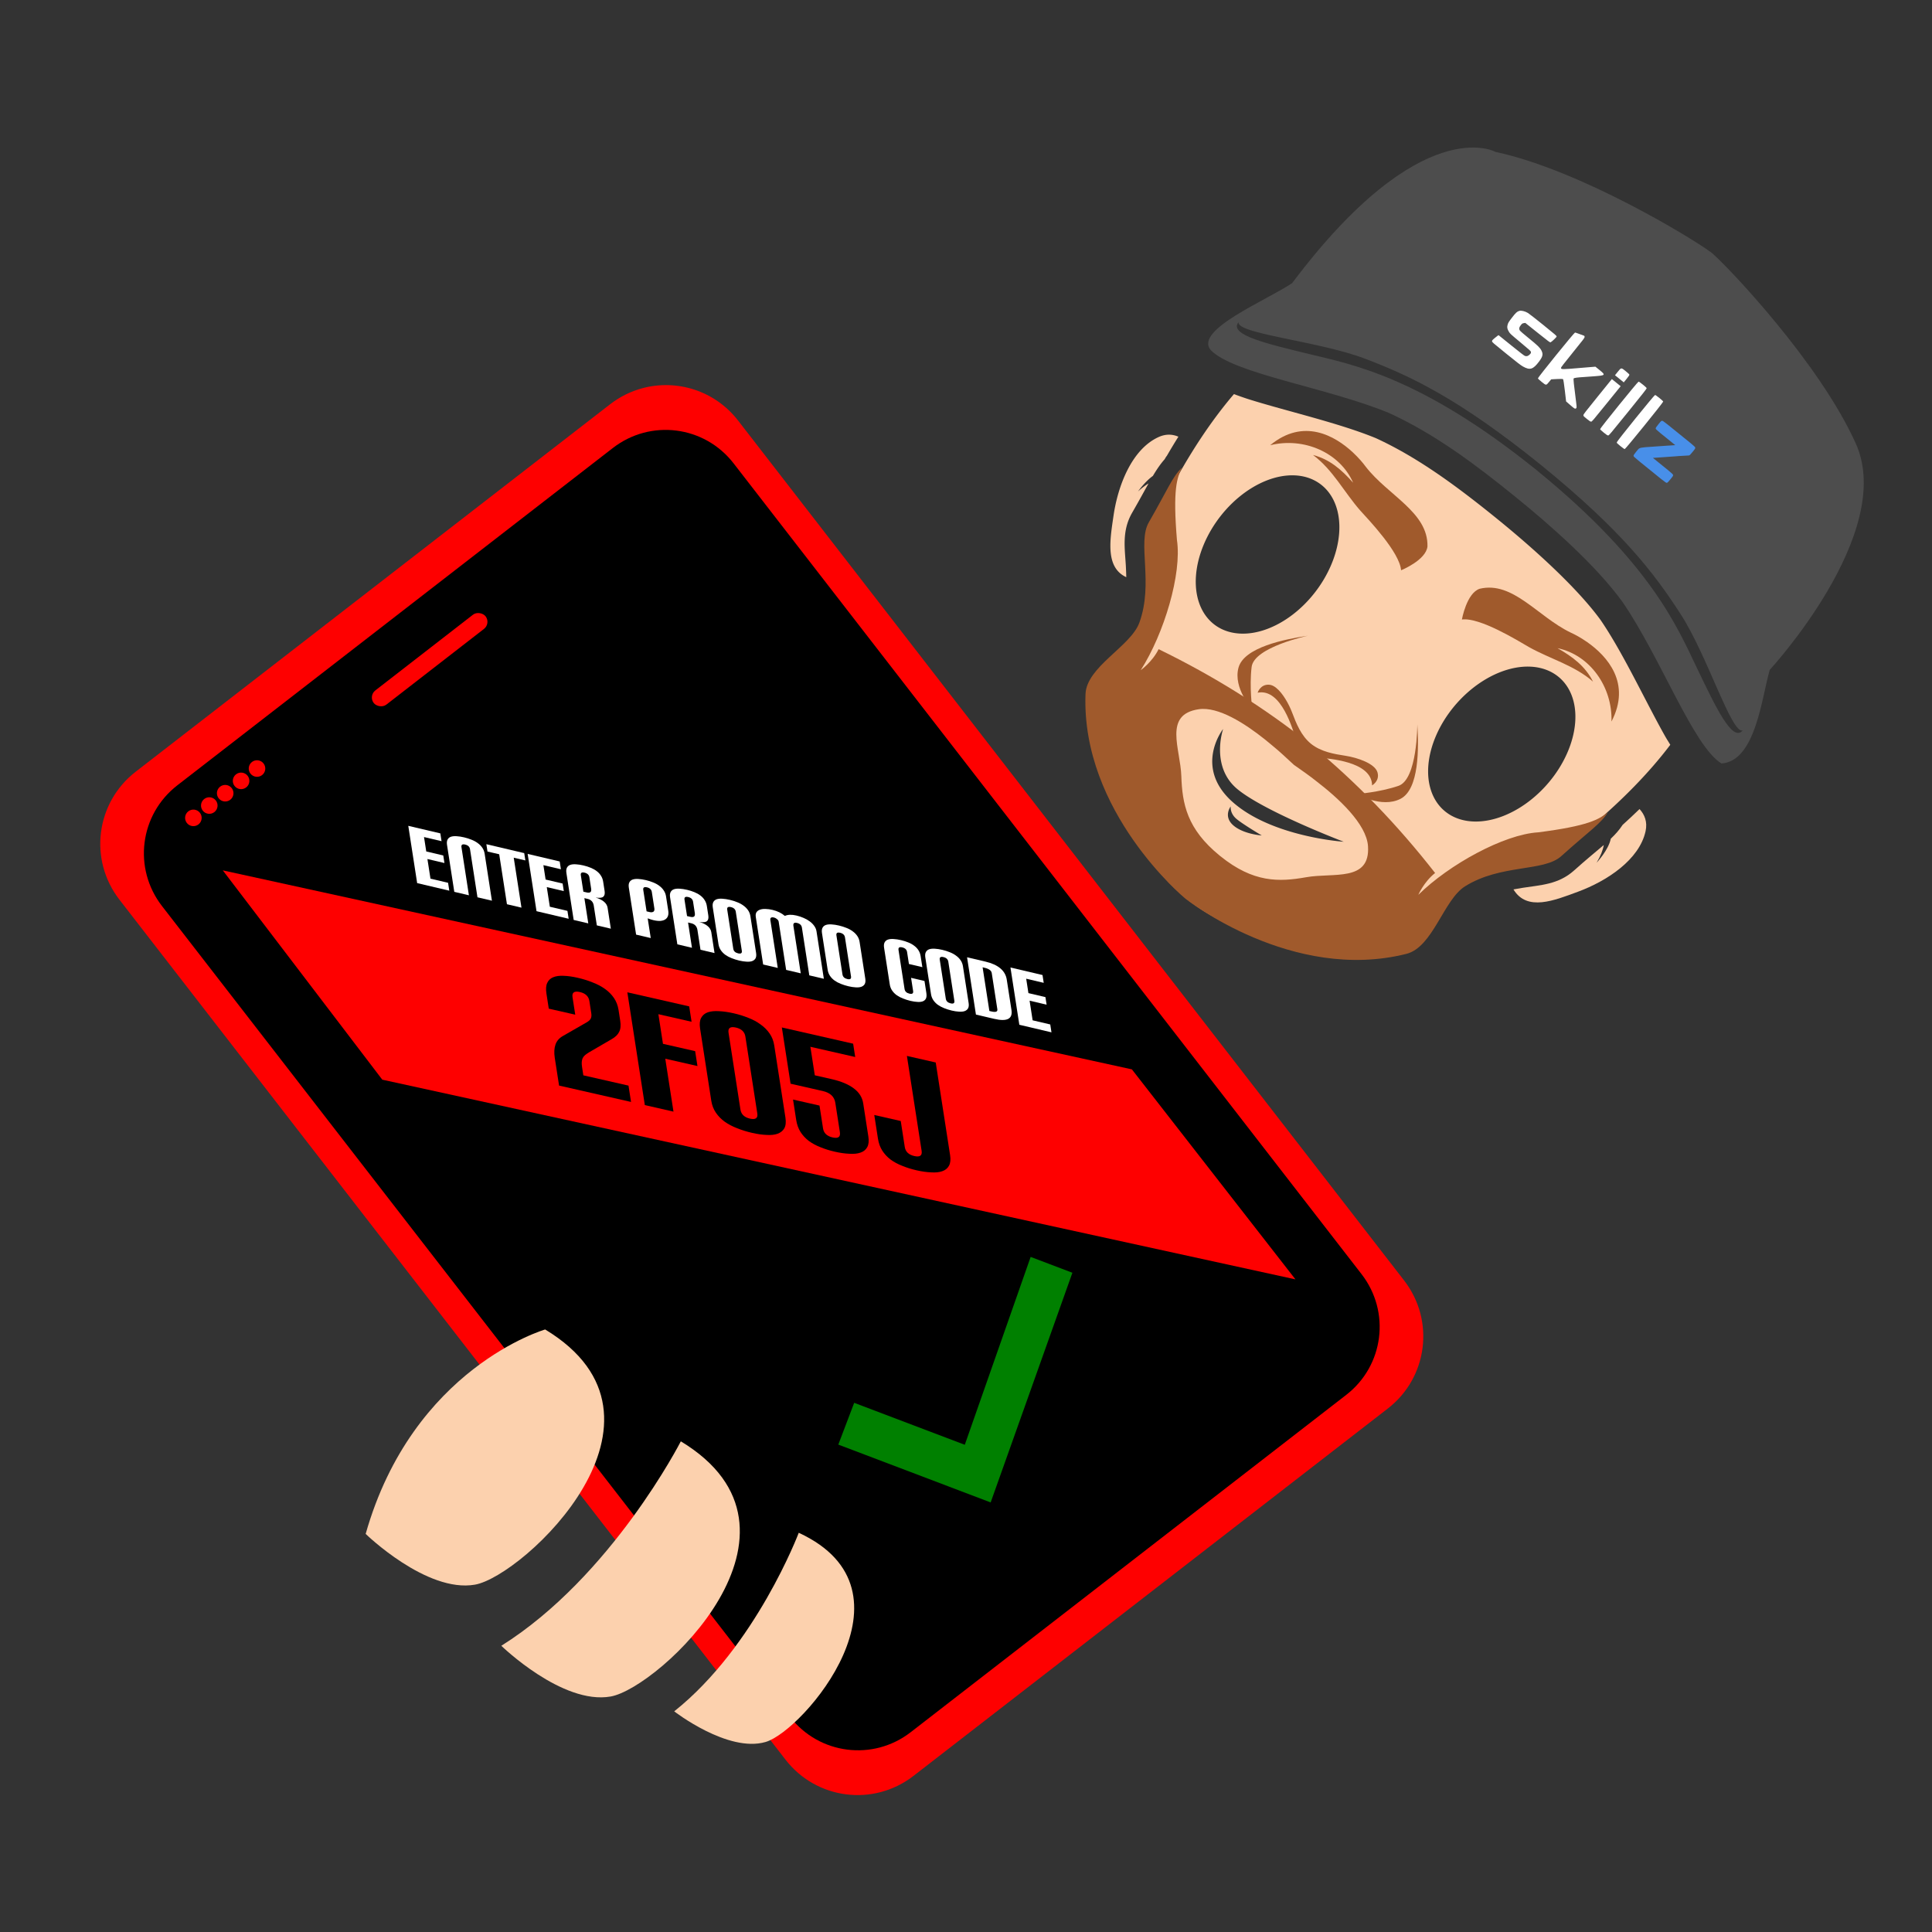 <?xml version="1.0" encoding="UTF-8" standalone="no"?>
<!-- Created with Inkscape (http://www.inkscape.org/) -->

<svg
   xmlns:dc="http://purl.org/dc/elements/1.1/"
   xmlns:cc="http://creativecommons.org/ns#"
   xmlns:rdf="http://www.w3.org/1999/02/22-rdf-syntax-ns#"
   xmlns:svg="http://www.w3.org/2000/svg"
   xmlns="http://www.w3.org/2000/svg"
   xmlns:sodipodi="http://sodipodi.sourceforge.net/DTD/sodipodi-0.dtd"
   xmlns:inkscape="http://www.inkscape.org/namespaces/inkscape"
   width="400"
   height="400"
   viewBox="0 0 105.833 105.833"
   version="1.1"
   id="svg15453"
   inkscape:export-filename="/home/probe/Work/Qtox/Mikeyslice/skillz-strategy-page.png"
   inkscape:export-xdpi="96"
   inkscape:export-ydpi="96"
   sodipodi:docname="skillz-promo-code-page.svg"
   inkscape:version="0.92.4 (5da689c313, 2019-01-14)">
  <rect x="0" y="0" width="105.833" height="105.833" fill="#333333" stroke="none"/>
  <defs
     id="defs15447" />
  <sodipodi:namedview
     id="base"
     pagecolor="#1e1e1e"
     bordercolor="#666666"
     borderopacity="1.0"
     inkscape:pageopacity="0.0"
     inkscape:pageshadow="2"
     inkscape:zoom="3.959798"
     inkscape:cx="143.80689"
     inkscape:cy="212.60084"
     inkscape:document-units="mm"
     inkscape:current-layer="layer1"
     showgrid="false"
     units="px"
     inkscape:pagecheckerboard="true"
     borderlayer="true"
     inkscape:showpageshadow="false"
     inkscape:window-width="1920"
     inkscape:window-height="1028"
     inkscape:window-x="0"
     inkscape:window-y="0"
     inkscape:window-maximized="1" />
  <g
     inkscape:label="Layer 1"
     inkscape:groupmode="layer"
     id="layer1"
     transform="translate(0,-191.167)">
    <g
       id="g14517"
       transform="matrix(0.767,0,0,0.767,-1299.007,199.143)">
      <path
         sodipodi:nodetypes="ccscscsccc"
         style="opacity:1;vector-effect:none;fill:#000000;fill-opacity:1;fill-rule:evenodd;stroke:none;stroke-width:0.605;stroke-linecap:butt;stroke-linejoin:miter;stroke-miterlimit:4;stroke-dasharray:none;stroke-dashoffset:0;stroke-opacity:1"
         d="m 1739.358,18.267 c -0.792,0.211 -1.558,0.582 -2.249,1.117 l -32.797,25.423 c -2.764,2.143 -3.264,6.093 -1.122,8.857 l 46.09,59.459 c 2.143,2.764 6.093,3.264 8.857,1.122 l 32.797,-25.423 c 2.764,-2.143 3.265,-6.093 1.122,-8.857 l -46.09,-59.459 c -1.607,-2.073 -4.23,-2.873 -6.608,-2.239 z"
         id="path13772"
         inkscape:connector-curvature="0" />
      <g
         transform="rotate(-14.711,364.95,-1397.622)"
         id="g13278">
        <g
           transform="matrix(0.291,-0.124,0.124,0.291,1215.43,-0.476)"
           id="g13264">
          <path
             style="opacity:1;vector-effect:none;fill:#fe0000;fill-opacity:1;fill-rule:evenodd;stroke:none;stroke-width:2.81;stroke-linecap:butt;stroke-linejoin:miter;stroke-miterlimit:4;stroke-dasharray:none;stroke-dashoffset:0;stroke-opacity:1"
             d="m 5070.893,833.812 c -3.806,0.014 -7.677,0.775 -11.41,2.365 l -177.174,75.461 c -14.932,6.36 -21.832,23.5 -15.473,38.432 l 136.805,321.203 c 6.36,14.932 23.5,21.832 38.432,15.473 l 177.174,-75.461 c 14.932,-6.36 21.834,-23.5 15.475,-38.432 L 5097.914,851.65 c -4.77,-11.199 -15.603,-17.88 -27.021,-17.838 z m -3.338,13.928 c 1.794,-0.007 3.573,0.164 5.312,0.5 1.74,0.336 3.441,0.839 5.078,1.498 1.637,0.659 3.212,1.474 4.699,2.438 1.487,0.963 2.889,2.074 4.178,3.322 1.289,1.248 2.466,2.635 3.51,4.148 1.043,1.514 1.954,3.154 2.703,4.914 l 128.994,302.865 c 0.75,1.76 1.303,3.552 1.672,5.354 0.368,1.801 0.552,3.612 0.559,5.406 0.01,1.794 -0.164,3.573 -0.5,5.312 -0.336,1.74 -0.837,3.441 -1.496,5.078 -0.659,1.637 -1.476,3.212 -2.439,4.699 -0.963,1.487 -2.074,2.889 -3.322,4.178 -1.248,1.289 -2.633,2.466 -4.146,3.51 -1.514,1.043 -3.156,1.952 -4.916,2.701 l -162.68,69.289 c -1.76,0.75 -3.553,1.303 -5.354,1.672 -1.801,0.368 -3.612,0.552 -5.406,0.559 -1.794,0.01 -3.573,-0.164 -5.312,-0.5 -1.74,-0.336 -3.441,-0.839 -5.078,-1.498 -1.637,-0.659 -3.212,-1.474 -4.699,-2.438 -1.487,-0.963 -2.889,-2.074 -4.178,-3.322 -1.289,-1.248 -2.466,-2.635 -3.51,-4.149 -1.043,-1.514 -1.952,-3.154 -2.701,-4.914 L 4879.525,955.498 c -0.75,-1.76 -1.303,-3.552 -1.672,-5.354 -0.368,-1.801 -0.55,-3.612 -0.557,-5.406 -0.01,-1.794 0.162,-3.573 0.498,-5.312 0.336,-1.74 0.839,-3.441 1.498,-5.078 0.659,-1.638 1.474,-3.212 2.438,-4.699 0.963,-1.487 2.074,-2.889 3.322,-4.178 1.248,-1.289 2.635,-2.466 4.149,-3.51 1.514,-1.043 3.154,-1.952 4.914,-2.701 l 162.682,-69.289 c 1.76,-0.75 3.552,-1.303 5.354,-1.672 1.801,-0.368 3.61,-0.552 5.404,-0.559 z"
             id="path13248"
             transform="matrix(0.647,0.276,-0.276,0.647,-3099.753,-858.632)"
             inkscape:connector-curvature="0" />
          <g
             id="g13260"
             transform="matrix(3.338,0,0,3.338,-354.947,309.888)"
             style="fill:#fe0000;fill-opacity:1">
            <circle
               r="0.56"
               cy="235.185"
               cx="49.829"
               id="circle13250"
               style="opacity:1;vector-effect:none;fill:#fe0000;fill-opacity:1;fill-rule:evenodd;stroke:none;stroke-width:0.393;stroke-linecap:butt;stroke-linejoin:miter;stroke-miterlimit:4;stroke-dasharray:none;stroke-dashoffset:0;stroke-opacity:1" />
            <circle
               style="opacity:1;vector-effect:none;fill:#fe0000;fill-opacity:1;fill-rule:evenodd;stroke:none;stroke-width:0.393;stroke-linecap:butt;stroke-linejoin:miter;stroke-miterlimit:4;stroke-dasharray:none;stroke-dashoffset:0;stroke-opacity:1"
               id="circle13252"
               cx="51.19"
               cy="235.185"
               r="0.56" />
            <circle
               r="0.56"
               cy="235.185"
               cx="52.552"
               id="circle13254"
               style="opacity:1;vector-effect:none;fill:#fe0000;fill-opacity:1;fill-rule:evenodd;stroke:none;stroke-width:0.393;stroke-linecap:butt;stroke-linejoin:miter;stroke-miterlimit:4;stroke-dasharray:none;stroke-dashoffset:0;stroke-opacity:1" />
            <circle
               style="opacity:1;vector-effect:none;fill:#fe0000;fill-opacity:1;fill-rule:evenodd;stroke:none;stroke-width:0.393;stroke-linecap:butt;stroke-linejoin:miter;stroke-miterlimit:4;stroke-dasharray:none;stroke-dashoffset:0;stroke-opacity:1"
               id="circle13256"
               cx="53.913"
               cy="235.185"
               r="0.56" />
            <circle
               r="0.56"
               cy="235.185"
               cx="55.275"
               id="circle13258"
               style="opacity:1;vector-effect:none;fill:#fe0000;fill-opacity:1;fill-rule:evenodd;stroke:none;stroke-width:0.393;stroke-linecap:butt;stroke-linejoin:miter;stroke-miterlimit:4;stroke-dasharray:none;stroke-dashoffset:0;stroke-opacity:1" />
          </g>
          <rect
             style="opacity:1;vector-effect:none;fill:#fe0000;fill-opacity:1;fill-rule:evenodd;stroke:none;stroke-width:1.992;stroke-linecap:butt;stroke-linejoin:miter;stroke-miterlimit:4;stroke-dasharray:none;stroke-dashoffset:0;stroke-opacity:1"
             id="rect13262"
             width="31.95"
             height="4.057"
             x="-140.544"
             y="1097.369"
             ry="2.029" />
        </g>
        <g
           id="g13266"
           transform="matrix(0.322,-0.137,0.137,0.322,1167.106,79.181)" />
        <g
           id="g13268"
           transform="matrix(0.321,-0.137,0.137,0.321,1136.187,101.272)" />
        <g
           id="g13276"
           transform="matrix(0.054,0.304,-0.304,0.054,1388.101,326.117)">
          <g
             style="fill:#fe0000;fill-opacity:1"
             id="g13274"
             transform="matrix(4.479,0,0,4.479,-105.648,-1408.234)">
            <g
               style="fill:#fe0000;fill-opacity:1"
               id="g13270" />
            <g
               style="fill:#fe0000;fill-opacity:1"
               transform="rotate(90,30.949,377.296)"
               id="g13272" />
          </g>
        </g>
      </g>
      <g
         transform="matrix(-0.247,0.724,-0.724,-0.247,2642.327,56.291)"
         id="g13286">
        <path
           style="opacity:1;vector-effect:none;fill:#fcd1ae;fill-opacity:1;stroke:none;stroke-width:2.516;stroke-linecap:butt;stroke-linejoin:miter;stroke-miterlimit:4;stroke-dasharray:none;stroke-dashoffset:0;stroke-opacity:1"
           d="m 429.287,1085.118 c 0,0 11.338,0.365 19.534,5.622 0,0 2.067,-6.004 -0.052,-9.005 -2.119,-3 -18.147,-9.411 -19.481,3.383 z"
           id="path13280"
           inkscape:connector-curvature="0" />
        <path
           inkscape:connector-curvature="0"
           id="path13282"
           d="m 424.763,1098.295 c 0,0 14.03,2.03 23.477,9.698 0,0 3.402,-7.169 1.187,-11.19 -2.214,-4.02 -21.228,-14.211 -24.664,1.492 z"
           style="opacity:1;vector-effect:none;fill:#fcd1ae;fill-opacity:1;stroke:none;stroke-width:3.144;stroke-linecap:butt;stroke-linejoin:miter;stroke-miterlimit:4;stroke-dasharray:none;stroke-dashoffset:0;stroke-opacity:1" />
        <path
           style="opacity:1;vector-effect:none;fill:#fcd1ae;fill-opacity:1;stroke:none;stroke-width:3.144;stroke-linecap:butt;stroke-linejoin:miter;stroke-miterlimit:4;stroke-dasharray:none;stroke-dashoffset:0;stroke-opacity:1"
           d="m 418.968,1113.654 c 0,0 7.371,10.542 23.477,9.698 0,0 3.402,-7.169 1.187,-11.19 -2.214,-4.02 -21.228,-14.211 -24.664,1.492 z"
           id="path13284"
           inkscape:connector-curvature="0"
           sodipodi:nodetypes="ccccc" />
      </g>
      <g
         transform="matrix(0.294,0.238,-0.238,0.294,1799.909,-47.303)"
         id="g13326">
        <path
           inkscape:connector-curvature="0"
           id="path13288"
           d="m 179.706,176.588 c -0.176,1.472 -0.379,2.919 -0.6,4.33 0.114,1.159 0.062,2.243 -0.094,3.435 1.019,1.946 0.772,5.198 0.772,5.198 -0.223,-1.464 -0.576,-2.615 -1.053,-3.436 -0.339,1.864 -0.832,4.109 -1.334,7.264 -0.629,3.952 -3.263,6.181 -5.441,8.603 -0.409,0.455 -0.81,0.913 -1.203,1.373 4.631,1.67 7.312,-3.236 9.74,-7.32 2.988,-5.026 5.208,-11.992 2.732,-16.918 -0.82,-1.631 -2.131,-2.326 -3.518,-2.53 z"
           style="opacity:1;vector-effect:none;fill:#fcd1ae;fill-opacity:1;stroke:none;stroke-width:1.129;stroke-linecap:butt;stroke-linejoin:miter;stroke-miterlimit:4;stroke-dasharray:none;stroke-dashoffset:0;stroke-opacity:1" />
        <path
           inkscape:connector-curvature="0"
           id="path13290"
           d="m 67.8,176.724 c -1.136,0.314 -2.171,1.024 -2.86,2.394 -2.476,4.926 -0.256,11.892 2.731,16.918 2.326,3.912 4.886,8.578 9.168,7.495 -0.44,-0.52 -0.892,-1.036 -1.353,-1.548 -2.179,-2.422 -4.813,-4.651 -5.441,-8.603 -0.416,-2.615 -0.789,-4.586 -1.073,-6.251 -0.249,0.678 -0.449,1.483 -0.593,2.423 0,0 -0.165,-2.185 0.335,-4.044 -0.204,-1.412 -0.309,-2.629 -0.253,-3.885 a 3.631,3.631 0 0 1 0,-0.005 c -0.003,-0.009 -0.015,-0.053 -0.015,-0.052 0,-0.003 -0.007,-0.03 -0.007,-0.03 a 3.631,3.631 0 0 1 -0.063,-0.644 c -0.213,-1.359 -0.406,-2.751 -0.577,-4.166 z"
           style="opacity:1;vector-effect:none;fill:#fcd1ae;fill-opacity:1;stroke:none;stroke-width:1.129;stroke-linecap:butt;stroke-linejoin:miter;stroke-miterlimit:4;stroke-dasharray:none;stroke-dashoffset:0;stroke-opacity:1" />
        <path
           inkscape:connector-curvature="0"
           id="path13292"
           d="m 124.262,150.914 c -2.336,0 -4.671,0.022 -6.994,0.09 -2.323,0.068 -4.634,0.181 -6.924,0.363 -1.145,0.091 -2.283,0.2 -3.415,0.328 -1.132,0.129 -2.257,0.277 -3.374,0.449 -1.117,0.172 -2.226,0.367 -3.326,0.588 -1.1,0.221 -2.189,0.467 -3.269,0.743 -1.419,0.423 -2.908,0.935 -4.439,1.507 -1.531,0.572 -3.104,1.203 -4.693,1.864 -3.178,1.323 -6.419,2.766 -9.509,4.096 -1.551,0.667 -3.065,1.305 -4.531,1.886 -1.001,0.396 -1.945,0.717 -2.899,1.051 -0.179,6.82 0.595,13.747 1.709,19.831 5.135,11.492 9.86,18.086 12.896,23.612 3.328,5.42 5.432,21.848 16.499,29.304 16.094,10.31 31.043,8.094 43.493,0 11.067,-7.456 9.703,-14.438 13.031,-19.857 3.036,-5.526 1.934,-10.244 16.367,-33.058 1.134,-6.196 1.933,-13.27 1.703,-20.211 -0.62,-0.229 -1.212,-0.418 -1.851,-0.671 -1.467,-0.581 -2.981,-1.219 -4.531,-1.886 -3.093,-1.33 -6.336,-2.775 -9.515,-4.098 -1.59,-0.662 -3.164,-1.293 -4.695,-1.864 -1.532,-0.572 -3.021,-1.084 -4.441,-1.507 -0.937,-0.252 -1.935,-0.48 -2.979,-0.688 -1.044,-0.208 -2.135,-0.394 -3.261,-0.561 -1.125,-0.167 -2.284,-0.315 -3.463,-0.445 -1.179,-0.13 -2.379,-0.243 -3.587,-0.34 -2.415,-0.194 -4.859,-0.325 -7.228,-0.407 -2.369,-0.082 -4.662,-0.117 -6.774,-0.117 z m -29.693,15.893 a 16.614,11.456 88.083 0 1 1.146,0.081 16.614,11.456 88.083 0 1 1.137,0.246 16.614,11.456 88.083 0 1 1.117,0.408 16.614,11.456 88.083 0 1 1.086,0.567 16.614,11.456 88.083 0 1 1.045,0.72 16.614,11.456 88.083 0 1 0.992,0.866 16.614,11.456 88.083 0 1 0.931,1.003 16.614,11.456 88.083 0 1 0.859,1.13 16.614,11.456 88.083 0 1 0.779,1.246 16.614,11.456 88.083 0 1 0.691,1.349 16.614,11.456 88.083 0 1 0.597,1.439 16.614,11.456 88.083 0 1 0.496,1.514 16.614,11.456 88.083 0 1 0.39,1.575 16.614,11.456 88.083 0 1 0.281,1.62 16.614,11.456 88.083 0 1 0.169,1.648 16.614,11.456 88.083 0 1 0.05,1.175 16.614,11.456 88.083 0 1 -0.026,1.658 16.614,11.456 88.083 0 1 -0.141,1.642 16.614,11.456 88.083 0 1 -0.254,1.609 16.614,11.456 88.083 0 1 -0.364,1.561 16.614,11.456 88.083 0 1 -0.471,1.496 16.614,11.456 88.083 0 1 -0.572,1.416 16.614,11.456 88.083 0 1 -0.669,1.323 16.614,11.456 88.083 0 1 -0.758,1.217 16.614,11.456 88.083 0 1 -0.84,1.097 16.614,11.456 88.083 0 1 -0.914,0.967 16.614,11.456 88.083 0 1 -0.978,0.828 16.614,11.456 88.083 0 1 -1.033,0.68 16.614,11.456 88.083 0 1 -1.078,0.526 16.614,11.456 88.083 0 1 -1.111,0.365 16.614,11.456 88.083 0 1 -1.133,0.202 16.614,11.456 88.083 0 1 -0.81,0.043 16.614,11.456 88.083 0 1 -1.145,-0.081 16.614,11.456 88.083 0 1 -1.137,-0.246 16.614,11.456 88.083 0 1 -1.117,-0.408 16.614,11.456 88.083 0 1 -1.086,-0.567 16.614,11.456 88.083 0 1 -1.045,-0.72 16.614,11.456 88.083 0 1 -0.993,-0.866 16.614,11.456 88.083 0 1 -0.93,-1.003 16.614,11.456 88.083 0 1 -0.859,-1.13 16.614,11.456 88.083 0 1 -0.779,-1.246 16.614,11.456 88.083 0 1 -0.691,-1.349 16.614,11.456 88.083 0 1 -0.596,-1.439 16.614,11.456 88.083 0 1 -0.496,-1.514 16.614,11.456 88.083 0 1 -0.39,-1.575 16.614,11.456 88.083 0 1 -0.281,-1.62 16.614,11.456 88.083 0 1 -0.169,-1.648 16.614,11.456 88.083 0 1 -0.05,-1.175 16.614,11.456 88.083 0 1 0.026,-1.658 16.614,11.456 88.083 0 1 0.141,-1.642 16.614,11.456 88.083 0 1 0.254,-1.609 16.614,11.456 88.083 0 1 0.364,-1.561 16.614,11.456 88.083 0 1 0.471,-1.496 16.614,11.456 88.083 0 1 0.572,-1.416 16.614,11.456 88.083 0 1 0.669,-1.323 16.614,11.456 88.083 0 1 0.758,-1.217 16.614,11.456 88.083 0 1 0.84,-1.097 16.614,11.456 88.083 0 1 0.914,-0.967 16.614,11.456 88.083 0 1 0.978,-0.828 16.614,11.456 88.083 0 1 1.033,-0.68 16.614,11.456 88.083 0 1 1.077,-0.526 16.614,11.456 88.083 0 1 1.111,-0.365 16.614,11.456 88.083 0 1 1.133,-0.202 16.614,11.456 88.083 0 1 0.81,-0.043 z m 57.505,0 a 11.456,16.614 1.917 0 1 0.81,0.043 11.456,16.614 1.917 0 1 1.133,0.202 11.456,16.614 1.917 0 1 1.111,0.366 11.456,16.614 1.917 0 1 1.077,0.525 11.456,16.614 1.917 0 1 1.033,0.68 11.456,16.614 1.917 0 1 0.978,0.828 11.456,16.614 1.917 0 1 0.914,0.967 11.456,16.614 1.917 0 1 0.841,1.097 11.456,16.614 1.917 0 1 0.758,1.217 11.456,16.614 1.917 0 1 0.669,1.323 11.456,16.614 1.917 0 1 0.572,1.417 11.456,16.614 1.917 0 1 0.471,1.496 11.456,16.614 1.917 0 1 0.364,1.561 11.456,16.614 1.917 0 1 0.254,1.609 11.456,16.614 1.917 0 1 0.141,1.642 11.456,16.614 1.917 0 1 0.026,1.658 11.456,16.614 1.917 0 1 -0.05,1.175 11.456,16.614 1.917 0 1 -0.169,1.648 11.456,16.614 1.917 0 1 -0.281,1.62 11.456,16.614 1.917 0 1 -0.39,1.575 11.456,16.614 1.917 0 1 -0.496,1.514 11.456,16.614 1.917 0 1 -0.597,1.439 11.456,16.614 1.917 0 1 -0.691,1.35 11.456,16.614 1.917 0 1 -0.779,1.246 11.456,16.614 1.917 0 1 -0.859,1.13 11.456,16.614 1.917 0 1 -0.931,1.003 11.456,16.614 1.917 0 1 -0.992,0.866 11.456,16.614 1.917 0 1 -1.045,0.72 11.456,16.614 1.917 0 1 -1.086,0.567 11.456,16.614 1.917 0 1 -1.117,0.408 11.456,16.614 1.917 0 1 -1.137,0.246 11.456,16.614 1.917 0 1 -1.146,0.08 11.456,16.614 1.917 0 1 -0.81,-0.043 11.456,16.614 1.917 0 1 -1.133,-0.202 11.456,16.614 1.917 0 1 -1.111,-0.365 11.456,16.614 1.917 0 1 -1.077,-0.526 11.456,16.614 1.917 0 1 -1.033,-0.68 11.456,16.614 1.917 0 1 -0.979,-0.828 11.456,16.614 1.917 0 1 -0.914,-0.968 11.456,16.614 1.917 0 1 -0.84,-1.097 11.456,16.614 1.917 0 1 -0.758,-1.216 11.456,16.614 1.917 0 1 -0.669,-1.323 11.456,16.614 1.917 0 1 -0.573,-1.416 11.456,16.614 1.917 0 1 -0.471,-1.496 11.456,16.614 1.917 0 1 -0.364,-1.56 11.456,16.614 1.917 0 1 -0.254,-1.609 11.456,16.614 1.917 0 1 -0.141,-1.642 11.456,16.614 1.917 0 1 -0.027,-1.658 11.456,16.614 1.917 0 1 0.051,-1.175 11.456,16.614 1.917 0 1 0.168,-1.648 11.456,16.614 1.917 0 1 0.281,-1.62 11.456,16.614 1.917 0 1 0.39,-1.575 11.456,16.614 1.917 0 1 0.496,-1.514 11.456,16.614 1.917 0 1 0.596,-1.439 11.456,16.614 1.917 0 1 0.691,-1.349 11.456,16.614 1.917 0 1 0.779,-1.246 11.456,16.614 1.917 0 1 0.859,-1.13 11.456,16.614 1.917 0 1 0.93,-1.003 11.456,16.614 1.917 0 1 0.993,-0.866 11.456,16.614 1.917 0 1 1.044,-0.72 11.456,16.614 1.917 0 1 1.087,-0.567 11.456,16.614 1.917 0 1 1.117,-0.409 11.456,16.614 1.917 0 1 1.137,-0.246 11.456,16.614 1.917 0 1 1.145,-0.081 z m -42.986,47.498 c 0,0 0.161,0.446 0.508,1.114 0.173,0.334 0.394,0.724 0.663,1.142 0.27,0.418 0.589,0.863 0.962,1.309 0.373,0.446 0.798,0.892 1.28,1.309 0.482,0.418 1.019,0.807 1.616,1.142 0.299,0.167 0.612,0.32 0.941,0.456 0.329,0.136 0.673,0.254 1.032,0.352 0.36,0.098 0.734,0.174 1.126,0.226 0.391,0.052 0.798,0.08 1.222,0.08 0.847,0 1.823,-0.076 2.88,-0.211 1.058,-0.134 2.198,-0.326 3.376,-0.556 1.178,-0.23 2.393,-0.498 3.601,-0.786 1.208,-0.288 2.407,-0.595 3.554,-0.901 2.294,-0.614 4.376,-1.227 5.884,-1.688 1.508,-0.46 2.444,-0.767 2.444,-0.767 0,0 -0.694,0.489 -1.89,1.216 -0.598,0.363 -1.321,0.787 -2.147,1.237 -0.825,0.451 -1.752,0.929 -2.757,1.404 -1.004,0.475 -2.086,0.946 -3.222,1.382 -1.136,0.436 -2.325,0.837 -3.544,1.171 -0.609,0.167 -1.227,0.318 -1.848,0.448 -0.621,0.13 -1.247,0.239 -1.874,0.323 -0.627,0.085 -1.256,0.145 -1.883,0.177 -0.627,0.032 -1.253,0.035 -1.874,0.006 -0.621,-0.029 -1.203,-0.092 -1.75,-0.185 -0.547,-0.092 -1.058,-0.214 -1.535,-0.361 -0.477,-0.147 -0.92,-0.319 -1.332,-0.512 -0.412,-0.193 -0.793,-0.407 -1.145,-0.637 -0.352,-0.23 -0.675,-0.476 -0.972,-0.735 -0.297,-0.259 -0.567,-0.53 -0.813,-0.808 -0.246,-0.278 -0.468,-0.565 -0.668,-0.854 -0.2,-0.29 -0.378,-0.583 -0.537,-0.875 -0.318,-0.584 -0.558,-1.165 -0.74,-1.708 -0.181,-0.542 -0.304,-1.046 -0.387,-1.477 -0.166,-0.862 -0.174,-1.432 -0.174,-1.432 z m 10.312,10.461 c 0,0 0.042,0.072 0.131,0.18 0.089,0.108 0.226,0.251 0.418,0.395 0.192,0.144 0.439,0.287 0.746,0.395 0.308,0.108 0.677,0.18 1.113,0.18 0.873,0 2.274,-0.145 3.456,-0.289 1.182,-0.144 2.145,-0.289 2.145,-0.289 0,0 -0.179,0.126 -0.487,0.313 -0.308,0.187 -0.746,0.436 -1.263,0.68 -0.518,0.245 -1.115,0.486 -1.743,0.658 -0.314,0.086 -0.636,0.155 -0.959,0.199 -0.323,0.044 -0.648,0.062 -0.968,0.047 -0.32,-0.015 -0.6,-0.065 -0.846,-0.141 -0.246,-0.076 -0.457,-0.177 -0.638,-0.296 -0.181,-0.119 -0.333,-0.254 -0.46,-0.397 -0.127,-0.143 -0.228,-0.295 -0.31,-0.446 -0.164,-0.301 -0.248,-0.598 -0.291,-0.821 -0.043,-0.222 -0.045,-0.369 -0.045,-0.369 z"
           style="opacity:1;vector-effect:none;fill:#fcd1ae;fill-opacity:1;stroke:none;stroke-width:1.247;stroke-linecap:butt;stroke-linejoin:miter;stroke-miterlimit:4;stroke-dasharray:none;stroke-dashoffset:0;stroke-opacity:1" />
        <path
           inkscape:connector-curvature="0"
           id="path13294"
           d="m 72.004,180.822 c -0.351,2.434 0.511,4.969 1.627,11.988 0.7,4.399 7.934,8.3 10.534,15.85 1.552,4.507 -2.522,12.735 0.582,16.874 13.355,17.806 38.656,18.149 38.897,18.152 h 0.021 0.021 c 5e-4,0 0.033,0 0.037,0 h 8.9e-4 c 0.004,2.7e-4 0.033,0 0.033,0 h 0.021 0.021 c 0.241,0 25.542,-0.346 38.897,-18.152 3.104,-4.139 -0.97,-12.367 0.582,-16.874 2.6,-7.55 9.834,-11.451 10.534,-15.85 1.117,-7.019 1.978,-9.554 1.627,-11.988 -0.44,2.082 -1.236,4.328 -7.865,11.246 -4.736,4.341 -9.218,15.229 -10.139,23.385 0,0 -0.724,-2.566 -0.132,-5.197 -11.157,-2.584 -22.389,-3.993 -33.58,-4.059 h -0.004 c -11.19,0.065 -22.423,1.474 -33.58,4.059 0.592,2.631 -0.132,5.197 -0.132,5.197 -0.921,-8.156 -5.403,-19.044 -10.139,-23.385 -6.63,-6.918 -7.426,-9.164 -7.865,-11.246 z m 44.418,30.05 c 0.691,0 1.36,0 1.994,0.02 1.683,0 3.509,0.152 5.304,0.267 8.8e-4,1.8e-4 0.003,-9e-5 0.004,0 1.795,-0.114 3.621,-0.267 5.304,-0.267 5.071,-0.13 12.373,0.283 15.251,3.408 4.604,4.999 -1.973,7.948 -5.394,11.894 -3.414,3.939 -7.091,7.09 -15.085,7.102 h -0.043 c -0.013,0 -0.021,0 -0.033,0 -8.9e-4,-9e-5 -8.9e-4,0 -8.9e-4,0 -0.013,2.7e-4 -0.021,0 -0.037,0 h -0.042 c -7.994,-0.012 -11.671,-3.163 -15.085,-7.102 -3.42,-3.946 -9.998,-6.895 -5.394,-11.894 2.518,-2.734 8.423,-3.392 13.257,-3.427 z"
           style="opacity:1;vector-effect:none;fill:#a05a2c;fill-opacity:1;stroke:none;stroke-width:0.806;stroke-linecap:butt;stroke-linejoin:miter;stroke-miterlimit:4;stroke-dasharray:none;stroke-dashoffset:0;stroke-opacity:1"
           sodipodi:nodetypes="ccccccssccccccccccccccccccccccccccsccsccccc" />
        <path
           sodipodi:nodetypes="cccccccccc"
           inkscape:connector-curvature="0"
           id="path13296"
           d="m 95.249,158.3 c -4.586,-0.312 -11.348,0.755 -12.971,8.772 3.932,-5.196 11.064,-7.223 16.631,-4.353 -3.254,-0.536 -6.228,-0.652 -9.186,0.697 4.62,-0.205 9.015,1.764 13.494,2.532 2.471,0.384 10.787,1.454 13.131,3.922 0,0 2.451,-4.422 1.045,-6.622 -3.94,-5.119 -11.843,-2.792 -18.555,-4.381 -0.774,-0.205 -2.061,-0.463 -3.589,-0.567 z"
           style="opacity:1;vector-effect:none;fill:#a05a2c;fill-opacity:1;stroke:none;stroke-width:0.368;stroke-linecap:butt;stroke-linejoin:miter;stroke-miterlimit:4;stroke-dasharray:none;stroke-dashoffset:0;stroke-opacity:1" />
        <path
           style="opacity:1;vector-effect:none;fill:#a05a2c;fill-opacity:1;stroke:none;stroke-width:0.368;stroke-linecap:butt;stroke-linejoin:miter;stroke-miterlimit:4;stroke-dasharray:none;stroke-dashoffset:0;stroke-opacity:1"
           d="m 152.22,158.3 c 4.586,-0.312 11.348,0.755 12.971,8.772 -3.932,-5.196 -11.064,-7.223 -16.631,-4.353 3.254,-0.536 6.229,-0.652 9.186,0.697 -4.62,-0.205 -9.015,1.764 -13.494,2.532 -2.471,0.384 -10.787,1.454 -13.131,3.922 0,0 -2.451,-4.422 -1.045,-6.622 3.94,-5.119 11.843,-2.792 18.555,-4.381 0.774,-0.205 2.061,-0.463 3.589,-0.567 z"
           id="path13298"
           inkscape:connector-curvature="0"
           sodipodi:nodetypes="cccccccccc" />
        <g
           style="fill:#d38d5f;fill-opacity:1"
           transform="matrix(4.862,0,0,4.862,101.051,-1475.855)"
           id="g13302">
          <path
             sodipodi:nodetypes="ccccccccccccccccccccccc"
             inkscape:connector-curvature="0"
             id="path13300"
             d="m 1.929,342.744 c -0.611,0.668 -1.647,1.909 -1.308,2.662 0.339,0.753 1.43,0.913 1.43,0.913 0,0 -0.64,-0.602 -1.053,-1.26 -0.414,-0.658 0.931,-2.314 0.931,-2.314 z m 5.474,0 c 0,0 1.346,1.655 0.932,2.314 -0.414,0.658 -1.054,1.26 -1.054,1.26 0,0 1.091,-0.16 1.43,-0.913 0.339,-0.753 -0.696,-1.994 -1.308,-2.662 z m -5.157,2.345 c -0.11,0 -0.206,0.023 -0.279,0.072 -0.292,0.198 -0.16,0.527 -0.16,0.527 0.611,-0.734 2.003,0.291 2.286,0.461 0.239,0.143 0.486,0.153 0.574,0.153 0.088,3e-5 0.335,-0.009 0.573,-0.153 0.282,-0.169 1.675,-1.194 2.287,-0.461 0,0 0.131,-0.33 -0.16,-0.527 -0.292,-0.198 -0.959,0.047 -1.364,0.283 -0.387,0.225 -0.836,0.48 -1.335,0.482 -0.5,0 -0.949,-0.257 -1.336,-0.482 -0.303,-0.176 -0.754,-0.359 -1.084,-0.355 z"
             style="opacity:1;vector-effect:none;fill:#a05a2c;fill-opacity:1;stroke:none;stroke-width:0.466;stroke-linecap:butt;stroke-linejoin:miter;stroke-miterlimit:4;stroke-dasharray:none;stroke-dashoffset:0;stroke-opacity:1" />
        </g>
        <path
           sodipodi:nodetypes="ccccccsccccccscccccccccccccc"
           inkscape:connector-curvature="0"
           id="path13304"
           d="m 123.851,86.379 v 0.029 c -3.902,0.147 -28.511,3.337 -43.367,10.851 0,0 -15.715,2.724 -14.237,43.422 -1.744,5.637 -8.826,18.516 -4.029,19.484 6.179,0.806 21.491,-8.327 33.714,-11.954 9.197,-2.363 18.868,-2.7 28.331,-2.7 8.606,0 20.102,0.479 28.333,2.7 12.223,3.627 27.534,12.76 33.713,11.954 4.766,-4.405 -1.928,-14.445 -4.029,-19.484 0,0 2.289,-35.064 -14.237,-43.422 -14.859,-7.515 -39.47,-10.704 -43.367,-10.851 v -0.029 c 0,0 -0.298,0.012 -0.412,0.012 -0.113,0 -0.411,-0.012 -0.411,-0.012 z m 0.411,51.421 c 19.934,0.034 29.605,2.439 38.374,5.315 8.833,2.897 21.774,11.608 22.866,9.661 0,3.089 -6.851,-0.269 -14.239,-3.761 -7.338,-3.469 -18.925,-9.85 -46.724,-9.935 v -0.012 h -0.278 -0.277 v 0.012 c -27.799,0.084 -39.386,6.466 -46.724,9.935 -7.387,3.492 -14.237,6.851 -14.237,3.761 1.092,1.947 14.034,-6.765 22.867,-9.661 8.769,-2.876 18.438,-5.28 38.372,-5.315 z"
           style="opacity:1;vector-effect:none;fill:#4d4d4d;fill-opacity:1;stroke:none;stroke-width:0.823;stroke-linecap:butt;stroke-linejoin:miter;stroke-miterlimit:4;stroke-dasharray:none;stroke-dashoffset:0;stroke-opacity:1" />
        <g
           transform="matrix(0.595,0,0,0.595,220.461,-146.849)"
           id="g13320">
          <path
             inkscape:connector-curvature="0"
             id="path13306"
             d="m -176.614,437.903 c -0.069,0.005 -0.156,0.035 -0.287,0.086 -0.206,0.08 -0.855,0.302 -1.441,0.494 -0.587,0.191 -1.13,0.397 -1.207,0.458 -0.2,0.157 -0.206,18.493 -0.006,18.693 0.091,0.091 0.614,0.135 1.62,0.135 1.873,0 1.835,0.029 1.844,-1.439 l 0.007,-1.086 1.329,-1.207 c 0.754,-0.685 1.425,-1.207 1.552,-1.207 0.14,0 1.157,0.914 2.718,2.441 l 2.494,2.441 1.643,0.056 c 1.874,0.064 2.002,0.05 2.156,-0.239 0.157,-0.293 0.036,-0.475 -0.923,-1.391 -4.636,-4.427 -5.595,-5.39 -5.595,-5.618 0,-0.225 0.732,-1.009 2.154,-2.308 0.228,-0.208 1.326,-1.237 2.44,-2.286 2.689,-2.533 2.689,-2.638 0.007,-2.638 h -1.587 l -0.974,0.924 c -0.536,0.508 -1.529,1.459 -2.209,2.113 -4.551,4.383 -4.703,4.506 -5.085,4.124 -0.101,-0.101 -0.135,-1.611 -0.135,-6.105 0,-5.713 -0.009,-5.982 -0.215,-6.236 -0.124,-0.153 -0.188,-0.214 -0.303,-0.206 z"
             style="fill:#ffffff;stroke-width:0.112" />
          <path
             inkscape:connector-curvature="0"
             id="path13308"
             d="m -152.412,438.237 c -1.038,0 -1.57,0.043 -1.661,0.135 -0.195,0.195 -0.195,19.179 0,19.374 0.091,0.091 0.608,0.135 1.591,0.135 1.197,0 1.493,-0.033 1.661,-0.186 0.196,-0.177 0.205,-0.625 0.205,-9.687 0,-7.24 -0.032,-9.533 -0.135,-9.636 -0.092,-0.092 -0.624,-0.135 -1.661,-0.135 z"
             style="fill:#ffffff;stroke-width:0.112" />
          <path
             inkscape:connector-curvature="0"
             id="path13310"
             d="m -145.677,438.237 c -1.038,0 -1.57,0.043 -1.661,0.135 -0.199,0.199 -0.194,18.967 0.005,19.286 0.128,0.205 0.264,0.223 1.661,0.223 1.034,0 1.565,-0.043 1.657,-0.135 0.195,-0.195 0.195,-19.179 0,-19.374 -0.092,-0.092 -0.624,-0.135 -1.661,-0.135 z"
             style="fill:#ffffff;stroke-width:0.112" />
          <path
             inkscape:connector-curvature="0"
             id="path13312"
             d="m -159.3,438.349 c -1.928,0 -1.867,-0.058 -1.867,1.757 v 1.386 h 1.796 1.796 v -1.437 c 0,-0.968 -0.044,-1.481 -0.135,-1.571 -0.091,-0.091 -0.608,-0.135 -1.591,-0.135 z"
             style="fill:#ffffff;stroke-width:0.112" />
          <path
             inkscape:connector-curvature="0"
             id="path13314"
             d="m -161.167,443.063 v 7.159 c 0,6.298 0.021,7.189 0.175,7.408 0.165,0.235 0.255,0.249 1.591,0.249 1.16,0 1.453,-0.034 1.621,-0.186 0.195,-0.176 0.205,-0.554 0.205,-7.408 v -7.223 h -1.796 z"
             style="fill:#ffffff;stroke-width:0.112" />
          <path
             inkscape:connector-curvature="0"
             id="path13316"
             d="m -138.337,443.139 c -1.556,0.021 -1.951,0.065 -2.08,0.156 -0.235,0.165 -0.249,0.255 -0.249,1.591 0,1.16 0.034,1.453 0.186,1.621 0.111,0.123 0.309,0.172 2.143,0.192 h 5.988 c -0.055,0.049 -0.116,0.102 -0.167,0.148 l -6.797,6.337 c -0.498,0.573 -1.34,1.178 -1.34,1.918 -0.01,0.217 -0.013,0.512 -0.013,0.952 0,1.16 0.034,1.453 0.186,1.621 0.111,0.123 0.309,0.172 2.143,0.192 h 9.293 c 1.835,-0.02 2.032,-0.07 2.143,-0.192 0.152,-0.168 0.186,-0.461 0.186,-1.621 0,-1.336 -0.014,-1.426 -0.249,-1.591 -0.129,-0.09 -0.523,-0.134 -2.08,-0.156 h -6.255 l 5.21,-4.857 c 1.014,-1.024 2.169,-1.953 3.188,-2.944 0.152,-0.168 0.186,-0.461 0.186,-1.621 0,-1.336 -0.014,-1.426 -0.249,-1.591 -0.129,-0.09 -0.523,-0.134 -2.08,-0.156 z"
             style="fill:#488fe9;fill-opacity:1;stroke-width:0.112" />
          <path
             inkscape:connector-curvature="0"
             id="path13318"
             d="m -188.812,443.403 c -2.977,0.002 -5.791,0.052 -6.254,0.112 -1.064,0.137 -2.194,0.677 -2.554,1.221 -0.427,0.644 -0.502,1.168 -0.451,3.15 0.041,1.602 0.082,1.943 0.303,2.492 0.331,0.823 0.706,1.169 1.652,1.527 0.766,0.29 0.79,0.291 5.051,0.355 4.075,0.061 4.294,0.075 4.53,0.289 0.211,0.191 0.24,0.312 0.198,0.818 -0.059,0.71 -0.349,1.149 -0.882,1.336 -0.274,0.096 -1.843,0.136 -5.52,0.14 l -5.138,0.006 -0.1,0.253 c -0.055,0.139 -0.186,0.723 -0.29,1.297 -0.18,0.992 -0.179,1.056 0.008,1.263 0.191,0.211 0.396,0.218 5.933,0.218 4.676,-2.9e-4 5.922,-0.033 6.746,-0.175 2.491,-0.43 3.067,-1.296 2.952,-4.434 -0.073,-1.978 -0.415,-2.658 -1.608,-3.194 -0.909,-0.408 -1.946,-0.503 -5.519,-0.504 -2.002,-3.7e-4 -3.517,-0.048 -3.773,-0.119 -0.6,-0.167 -0.863,-0.634 -0.864,-1.534 -3.7e-4,-0.615 0.039,-0.744 0.327,-1.066 l 0.327,-0.367 5.003,-0.032 c 4.586,-0.03 5.011,-0.049 5.105,-0.225 0.197,-0.37 0.461,-2.397 0.342,-2.62 -0.107,-0.201 -0.351,-0.21 -5.524,-0.207 z"
             style="fill:#ffffff;stroke-width:0.112" />
        </g>
        <g
           transform="matrix(0.884,0,0,0.884,321.771,-978.208)"
           id="g13322"
           style="font-style:normal;font-variant:normal;font-weight:normal;font-stretch:normal;font-size:24.857px;line-height:1.25;font-family:sans-serif;font-variant-ligatures:normal;font-variant-position:normal;font-variant-caps:normal;font-variant-numeric:normal;font-variant-alternates:normal;font-feature-settings:normal;text-indent:0;text-align:start;text-decoration:none;text-decoration-line:none;text-decoration-style:solid;text-decoration-color:#000000;letter-spacing:0px;word-spacing:0px;text-transform:none;writing-mode:lr-tb;direction:ltr;text-orientation:mixed;dominant-baseline:auto;baseline-shift:baseline;text-anchor:start;white-space:normal;shape-padding:0;opacity:1;vector-effect:none;fill:#5aa02c;fill-opacity:1;stroke:none;stroke-width:0.621;stroke-linecap:butt;stroke-linejoin:miter;stroke-miterlimit:4;stroke-dasharray:none;stroke-dashoffset:0;stroke-opacity:1"
           aria-label="$" />
        <g
           transform="matrix(0.884,0,0,0.884,321.771,-978.208)"
           id="g13324"
           style="font-style:normal;font-variant:normal;font-weight:normal;font-stretch:normal;font-size:24.857px;line-height:1.25;font-family:sans-serif;font-variant-ligatures:normal;font-variant-position:normal;font-variant-caps:normal;font-variant-numeric:normal;font-variant-alternates:normal;font-feature-settings:normal;text-indent:0;text-align:start;text-decoration:none;text-decoration-line:none;text-decoration-style:solid;text-decoration-color:#000000;letter-spacing:0px;word-spacing:0px;text-transform:none;writing-mode:lr-tb;direction:ltr;text-orientation:mixed;dominant-baseline:auto;baseline-shift:baseline;text-anchor:start;white-space:normal;shape-padding:0;opacity:1;vector-effect:none;fill:#5aa02c;fill-opacity:1;stroke:none;stroke-width:0.621;stroke-linecap:butt;stroke-linejoin:miter;stroke-miterlimit:4;stroke-dasharray:none;stroke-dashoffset:0;stroke-opacity:1"
           aria-label="$" />
      </g>
      <path
         sodipodi:nodetypes="ccccc"
         inkscape:connector-curvature="0"
         id="path5857"
         d="m 1774.46,65.975 -64.927,-14.212 11.391,14.948 65.217,14.262 z"
         style="opacity:1;vector-effect:none;fill:#fe0000;fill-opacity:1;fill-rule:evenodd;stroke:none;stroke-width:0.106;stroke-linecap:butt;stroke-linejoin:miter;stroke-miterlimit:4;stroke-dasharray:none;stroke-dashoffset:0;stroke-opacity:1" />
      <g
         aria-label="2F05J"
         transform="matrix(1.05,0.239,0.153,0.987,0,0)"
         style="font-style:normal;font-variant:normal;font-weight:900;font-stretch:normal;font-size:11.463px;line-height:1.25;font-family:Carbon;-inkscape-font-specification:'Carbon, Heavy';font-variant-ligatures:normal;font-variant-position:normal;font-variant-caps:normal;font-variant-numeric:normal;font-variant-alternates:normal;font-feature-settings:normal;text-indent:0;text-align:start;text-decoration:none;text-decoration-line:none;text-decoration-style:solid;text-decoration-color:#000000;letter-spacing:0px;word-spacing:0px;text-transform:none;writing-mode:lr-tb;direction:ltr;text-orientation:mixed;dominant-baseline:auto;baseline-shift:baseline;text-anchor:start;white-space:normal;shape-padding:0;opacity:1;vector-effect:none;fill:#000000;fill-opacity:1;stroke:none;stroke-width:0.287;stroke-linecap:butt;stroke-linejoin:miter;stroke-miterlimit:4;stroke-dasharray:none;stroke-dashoffset:0;stroke-opacity:1"
         id="text5861">
        <path
           d="m 1701.111,-343.904 v -2.006 q 0,-0.562 0.195,-1.009 0.195,-0.447 0.63,-0.779 l 1.8,-1.41 q 0.252,-0.195 0.344,-0.367 0.092,-0.172 0.092,-0.401 v -0.883 q 0,-0.516 -0.573,-0.516 -0.573,0 -0.573,0.516 v 1.261 h -1.8 v -1.089 q 0,-0.493 0.172,-0.814 0.172,-0.332 0.481,-0.527 0.321,-0.206 0.756,-0.287 0.436,-0.092 0.963,-0.092 0.539,0 0.997,0.092 0.47,0.08 0.802,0.275 0.344,0.195 0.539,0.527 0.195,0.332 0.195,0.814 v 0.791 q 0,0.504 -0.195,0.848 -0.183,0.344 -0.608,0.676 l -1.742,1.376 q -0.183,0.149 -0.309,0.275 -0.126,0.126 -0.206,0.275 -0.069,0.138 -0.103,0.298 -0.034,0.16 -0.034,0.378 v 0.596 h 3.072 v 1.181 z"
           style="font-style:normal;font-variant:normal;font-weight:900;font-stretch:normal;font-size:11.463px;font-family:Carbon;-inkscape-font-specification:'Carbon, Heavy';font-variant-ligatures:normal;font-variant-caps:normal;font-variant-numeric:normal;font-feature-settings:normal;text-align:start;writing-mode:lr-tb;text-anchor:start;fill:#000000;fill-opacity:1;stroke-width:0.287"
           id="path84" />
        <path
           d="m 1706.944,-343.904 v -8.161 h 4.207 v 1.112 h -2.258 v 2.144 h 2.189 v 1.077 h -2.189 v 3.829 z"
           style="font-style:normal;font-variant:normal;font-weight:900;font-stretch:normal;font-size:11.463px;font-family:Carbon;-inkscape-font-specification:'Carbon, Heavy';font-variant-ligatures:normal;font-variant-caps:normal;font-variant-numeric:normal;font-feature-settings:normal;text-align:start;writing-mode:lr-tb;text-anchor:start;fill:#000000;fill-opacity:1;stroke-width:0.287"
           id="path86" />
        <path
           d="m 1711.677,-350.599 q 0,-0.481 0.195,-0.814 0.195,-0.332 0.527,-0.527 0.344,-0.195 0.802,-0.275 0.47,-0.092 1.009,-0.092 0.527,0 0.986,0.092 0.459,0.08 0.791,0.287 0.344,0.195 0.539,0.527 0.195,0.321 0.195,0.814 v 5.216 q 0,0.493 -0.195,0.825 -0.195,0.321 -0.539,0.527 -0.332,0.195 -0.791,0.275 -0.459,0.092 -0.986,0.092 -0.539,0 -1.009,-0.092 -0.459,-0.08 -0.802,-0.275 -0.332,-0.195 -0.527,-0.527 -0.195,-0.332 -0.195,-0.814 z m 3.106,-0.16 q 0,-0.516 -0.573,-0.516 -0.573,0 -0.573,0.516 v 5.559 q 0,0.516 0.573,0.516 0.573,0 0.573,-0.516 z"
           style="font-style:normal;font-variant:normal;font-weight:900;font-stretch:normal;font-size:11.463px;font-family:Carbon;-inkscape-font-specification:'Carbon, Heavy';font-variant-ligatures:normal;font-variant-caps:normal;font-variant-numeric:normal;font-feature-settings:normal;text-align:start;writing-mode:lr-tb;text-anchor:start;fill:#000000;fill-opacity:1;stroke-width:0.287"
           id="path88" />
        <path
           d="m 1720.4,-347.332 q 0,-0.665 -0.757,-0.665 h -2.189 v -4.069 h 4.849 v 0.963 h -3.049 v 2.063 h 1.158 q 0.963,0 1.456,0.321 0.493,0.309 0.493,0.963 v 2.396 q 0,0.481 -0.195,0.814 -0.195,0.332 -0.539,0.527 -0.332,0.195 -0.802,0.275 -0.459,0.092 -0.997,0.092 -0.527,0 -0.963,-0.092 -0.436,-0.08 -0.757,-0.275 -0.309,-0.206 -0.481,-0.527 -0.172,-0.332 -0.172,-0.825 v -1.479 h 1.8 v 1.651 q 0,0.516 0.573,0.516 0.573,0 0.573,-0.516 z"
           style="font-style:normal;font-variant:normal;font-weight:900;font-stretch:normal;font-size:11.463px;font-family:Carbon;-inkscape-font-specification:'Carbon, Heavy';font-variant-ligatures:normal;font-variant-caps:normal;font-variant-numeric:normal;font-feature-settings:normal;text-align:start;writing-mode:lr-tb;text-anchor:start;fill:#000000;fill-opacity:1;stroke-width:0.287"
           id="path90" />
        <path
           d="m 1725.96,-352.066 h 1.96 v 6.706 q 0,0.481 -0.195,0.814 -0.195,0.332 -0.539,0.527 -0.332,0.195 -0.802,0.275 -0.459,0.092 -0.997,0.092 -0.527,0 -0.963,-0.092 -0.436,-0.08 -0.757,-0.275 -0.309,-0.206 -0.481,-0.527 -0.172,-0.332 -0.172,-0.825 v -1.708 h 1.8 v 1.88 q 0,0.516 0.573,0.516 0.573,0 0.573,-0.516 z"
           style="font-style:normal;font-variant:normal;font-weight:900;font-stretch:normal;font-size:11.463px;font-family:Carbon;-inkscape-font-specification:'Carbon, Heavy';font-variant-ligatures:normal;font-variant-caps:normal;font-variant-numeric:normal;font-feature-settings:normal;text-align:start;writing-mode:lr-tb;text-anchor:start;fill:#000000;fill-opacity:1;stroke-width:0.287"
           id="path92" />
      </g>
      <g
         aria-label="Enter promo code"
         transform="matrix(1.05,0.247,0.153,0.988,0,0)"
         style="font-style:normal;font-variant:normal;font-weight:900;font-stretch:normal;font-size:5.814px;line-height:1.25;font-family:Carbon;-inkscape-font-specification:'Carbon, Heavy';font-variant-ligatures:normal;font-variant-position:normal;font-variant-caps:normal;font-variant-numeric:normal;font-variant-alternates:normal;font-feature-settings:normal;text-indent:0;text-align:start;text-decoration:none;text-decoration-line:none;text-decoration-style:solid;text-decoration-color:#000000;letter-spacing:0px;word-spacing:0px;text-transform:none;writing-mode:lr-tb;direction:ltr;text-orientation:mixed;dominant-baseline:auto;baseline-shift:baseline;text-anchor:start;white-space:normal;shape-padding:0;opacity:1;vector-effect:none;fill:#ffffff;fill-opacity:1;stroke:none;stroke-width:0.145;stroke-linecap:butt;stroke-linejoin:miter;stroke-miterlimit:4;stroke-dasharray:none;stroke-dashoffset:0;stroke-opacity:1"
         id="text14067">
        <path
           d="m 1695.337,-370.522 v -4.14 h 2.18 v 0.564 h -1.192 v 1.041 h 1.157 v 0.547 h -1.157 v 1.419 h 1.198 v 0.57 z"
           style="font-style:normal;font-variant:normal;font-weight:900;font-stretch:normal;font-size:5.814px;font-family:Carbon;-inkscape-font-specification:'Carbon, Heavy';font-variant-ligatures:normal;font-variant-caps:normal;font-variant-numeric:normal;font-feature-settings:normal;text-align:start;writing-mode:lr-tb;text-anchor:start;fill:#ffffff;fill-opacity:1;stroke-width:0.145"
           id="path55" />
        <path
           d="m 1697.863,-370.522 z m 1.576,0 v -3.477 q 0,-0.262 -0.291,-0.262 -0.291,0 -0.291,0.262 v 3.477 h -0.994 v -3.395 q 0,-0.244 0.099,-0.413 0.099,-0.169 0.268,-0.267 0.174,-0.099 0.407,-0.14 0.238,-0.046 0.512,-0.046 0.267,0 0.5,0.046 0.233,0.041 0.401,0.145 0.174,0.099 0.273,0.267 0.099,0.163 0.099,0.413 v 3.39 z"
           style="font-style:normal;font-variant:normal;font-weight:900;font-stretch:normal;font-size:5.814px;font-family:Carbon;-inkscape-font-specification:'Carbon, Heavy';font-variant-ligatures:normal;font-variant-caps:normal;font-variant-numeric:normal;font-feature-settings:normal;text-align:start;writing-mode:lr-tb;text-anchor:start;fill:#ffffff;fill-opacity:1;stroke-width:0.145"
           id="path57" />
        <path
           d="m 1700.647,-370.522 z m 0.797,0 v -3.611 h -0.797 v -0.529 h 2.576 v 0.529 h -0.791 v 3.611 z"
           style="font-style:normal;font-variant:normal;font-weight:900;font-stretch:normal;font-size:5.814px;font-family:Carbon;-inkscape-font-specification:'Carbon, Heavy';font-variant-ligatures:normal;font-variant-caps:normal;font-variant-numeric:normal;font-feature-settings:normal;text-align:start;writing-mode:lr-tb;text-anchor:start;fill:#ffffff;fill-opacity:1;stroke-width:0.145"
           id="path59" />
        <path
           d="m 1703.456,-370.522 z m 0,0 v -4.14 h 2.18 v 0.564 h -1.192 v 1.041 h 1.157 v 0.547 h -1.157 v 1.419 h 1.198 v 0.57 z"
           style="font-style:normal;font-variant:normal;font-weight:900;font-stretch:normal;font-size:5.814px;font-family:Carbon;-inkscape-font-specification:'Carbon, Heavy';font-variant-ligatures:normal;font-variant-caps:normal;font-variant-numeric:normal;font-feature-settings:normal;text-align:start;writing-mode:lr-tb;text-anchor:start;fill:#ffffff;fill-opacity:1;stroke-width:0.145"
           id="path61" />
        <path
           d="m 1705.982,-370.522 z m 1.576,0 v -1.43 q 0,-0.395 -0.366,-0.395 h -0.215 v 1.826 h -0.994 v -3.395 q 0,-0.244 0.099,-0.413 0.099,-0.169 0.267,-0.267 0.174,-0.099 0.407,-0.14 0.238,-0.046 0.512,-0.046 0.268,0 0.488,0.046 0.221,0.041 0.384,0.145 0.163,0.099 0.25,0.267 0.093,0.163 0.093,0.413 v 0.674 q 0,0.297 -0.163,0.459 -0.163,0.157 -0.541,0.186 0.378,0.035 0.552,0.174 0.18,0.14 0.18,0.384 v 1.512 z m 0,-3.477 q 0,-0.262 -0.291,-0.262 -0.291,0 -0.291,0.262 v 1.186 h 0.215 q 0.174,0 0.268,-0.081 0.099,-0.087 0.099,-0.291 z"
           style="font-style:normal;font-variant:normal;font-weight:900;font-stretch:normal;font-size:5.814px;font-family:Carbon;-inkscape-font-specification:'Carbon, Heavy';font-variant-ligatures:normal;font-variant-caps:normal;font-variant-numeric:normal;font-feature-settings:normal;text-align:start;writing-mode:lr-tb;text-anchor:start;fill:#ffffff;fill-opacity:1;stroke-width:0.145"
           id="path63" />
        <path
           d="m 1710.229,-370.522 z m 0,0 v -3.395 q 0,-0.244 0.099,-0.413 0.099,-0.169 0.268,-0.267 0.174,-0.099 0.407,-0.14 0.238,-0.046 0.512,-0.046 0.267,0 0.494,0.046 0.227,0.041 0.39,0.145 0.169,0.099 0.262,0.267 0.099,0.163 0.099,0.413 v 1.035 q 0,0.209 -0.076,0.39 -0.076,0.174 -0.221,0.302 -0.145,0.128 -0.36,0.203 -0.215,0.07 -0.494,0.07 -0.174,0 -0.384,-0.035 v 1.424 z m 1.576,-3.477 q 0,-0.262 -0.291,-0.262 -0.291,0 -0.291,0.262 v 1.547 h 0.209 q 0.151,0 0.262,-0.087 0.111,-0.093 0.111,-0.279 z"
           style="font-style:normal;font-variant:normal;font-weight:900;font-stretch:normal;font-size:5.814px;font-family:Carbon;-inkscape-font-specification:'Carbon, Heavy';font-variant-ligatures:normal;font-variant-caps:normal;font-variant-numeric:normal;font-feature-settings:normal;text-align:start;writing-mode:lr-tb;text-anchor:start;fill:#ffffff;fill-opacity:1;stroke-width:0.145"
           id="path65" />
        <path
           d="m 1713.034,-370.522 z m 1.576,0 v -1.43 q 0,-0.395 -0.366,-0.395 h -0.215 v 1.826 h -0.994 v -3.395 q 0,-0.244 0.099,-0.413 0.099,-0.169 0.268,-0.267 0.174,-0.099 0.407,-0.14 0.238,-0.046 0.512,-0.046 0.268,0 0.488,0.046 0.221,0.041 0.384,0.145 0.163,0.099 0.25,0.267 0.093,0.163 0.093,0.413 v 0.674 q 0,0.297 -0.163,0.459 -0.163,0.157 -0.541,0.186 0.378,0.035 0.552,0.174 0.18,0.14 0.18,0.384 v 1.512 z m 0,-3.477 q 0,-0.262 -0.291,-0.262 -0.291,0 -0.291,0.262 v 1.186 h 0.215 q 0.174,0 0.268,-0.081 0.099,-0.087 0.099,-0.291 z"
           style="font-style:normal;font-variant:normal;font-weight:900;font-stretch:normal;font-size:5.814px;font-family:Carbon;-inkscape-font-specification:'Carbon, Heavy';font-variant-ligatures:normal;font-variant-caps:normal;font-variant-numeric:normal;font-feature-settings:normal;text-align:start;writing-mode:lr-tb;text-anchor:start;fill:#ffffff;fill-opacity:1;stroke-width:0.145"
           id="path67" />
        <path
           d="m 1715.94,-370.522 z m 0,-3.395 q 0,-0.244 0.099,-0.413 0.099,-0.169 0.268,-0.267 0.174,-0.099 0.407,-0.14 0.238,-0.046 0.512,-0.046 0.267,0 0.5,0.046 0.233,0.041 0.401,0.145 0.174,0.099 0.273,0.267 0.099,0.163 0.099,0.413 v 2.645 q 0,0.25 -0.099,0.419 -0.099,0.163 -0.273,0.267 -0.169,0.099 -0.401,0.14 -0.233,0.046 -0.5,0.046 -0.273,0 -0.512,-0.046 -0.233,-0.041 -0.407,-0.14 -0.169,-0.099 -0.268,-0.267 -0.099,-0.169 -0.099,-0.413 z m 1.576,-0.081 q 0,-0.262 -0.291,-0.262 -0.291,0 -0.291,0.262 v 2.82 q 0,0.262 0.291,0.262 0.291,0 0.291,-0.262 z"
           style="font-style:normal;font-variant:normal;font-weight:900;font-stretch:normal;font-size:5.814px;font-family:Carbon;-inkscape-font-specification:'Carbon, Heavy';font-variant-ligatures:normal;font-variant-caps:normal;font-variant-numeric:normal;font-feature-settings:normal;text-align:start;writing-mode:lr-tb;text-anchor:start;fill:#ffffff;fill-opacity:1;stroke-width:0.145"
           id="path69" />
        <path
           d="m 1718.871,-370.522 z m 3.139,0 v -3.454 q 0,-0.262 -0.296,-0.262 -0.285,0 -0.285,0.285 v 3.43 h -0.994 v -3.488 q 0,-0.099 -0.093,-0.163 -0.087,-0.064 -0.186,-0.064 -0.291,0 -0.291,0.262 v 3.454 h -0.994 v -3.43 q 0,-0.215 0.099,-0.372 0.105,-0.157 0.279,-0.256 0.174,-0.105 0.401,-0.151 0.227,-0.052 0.477,-0.052 0.5,0 0.808,0.233 0.337,-0.233 0.826,-0.233 0.25,0 0.471,0.052 0.227,0.046 0.395,0.151 0.169,0.099 0.268,0.256 0.105,0.157 0.105,0.372 v 3.43 z"
           style="font-style:normal;font-variant:normal;font-weight:900;font-stretch:normal;font-size:5.814px;font-family:Carbon;-inkscape-font-specification:'Carbon, Heavy';font-variant-ligatures:normal;font-variant-caps:normal;font-variant-numeric:normal;font-feature-settings:normal;text-align:start;writing-mode:lr-tb;text-anchor:start;fill:#ffffff;fill-opacity:1;stroke-width:0.145"
           id="path71" />
        <path
           d="m 1723.367,-370.522 z m 0,-3.395 q 0,-0.244 0.099,-0.413 0.099,-0.169 0.268,-0.267 0.174,-0.099 0.407,-0.14 0.238,-0.046 0.512,-0.046 0.268,0 0.5,0.046 0.233,0.041 0.401,0.145 0.174,0.099 0.273,0.267 0.099,0.163 0.099,0.413 v 2.645 q 0,0.25 -0.099,0.419 -0.099,0.163 -0.273,0.267 -0.169,0.099 -0.401,0.14 -0.233,0.046 -0.5,0.046 -0.273,0 -0.512,-0.046 -0.233,-0.041 -0.407,-0.14 -0.169,-0.099 -0.268,-0.267 -0.099,-0.169 -0.099,-0.413 z m 1.576,-0.081 q 0,-0.262 -0.291,-0.262 -0.291,0 -0.291,0.262 v 2.82 q 0,0.262 0.291,0.262 0.291,0 0.291,-0.262 z"
           style="font-style:normal;font-variant:normal;font-weight:900;font-stretch:normal;font-size:5.814px;font-family:Carbon;-inkscape-font-specification:'Carbon, Heavy';font-variant-ligatures:normal;font-variant-caps:normal;font-variant-numeric:normal;font-feature-settings:normal;text-align:start;writing-mode:lr-tb;text-anchor:start;fill:#ffffff;fill-opacity:1;stroke-width:0.145"
           id="path73" />
        <path
           d="m 1727.591,-370.522 z m 1.576,-1.61 h 0.913 v 0.866 q 0,0.25 -0.087,0.419 -0.087,0.163 -0.25,0.267 -0.157,0.099 -0.378,0.14 -0.221,0.046 -0.488,0.046 -0.273,0 -0.512,-0.046 -0.233,-0.041 -0.407,-0.14 -0.169,-0.099 -0.268,-0.267 -0.099,-0.169 -0.099,-0.413 v -2.657 q 0,-0.244 0.099,-0.413 0.099,-0.169 0.268,-0.267 0.174,-0.099 0.407,-0.14 0.238,-0.046 0.512,-0.046 0.267,0 0.488,0.046 0.221,0.041 0.378,0.145 0.163,0.099 0.25,0.267 0.087,0.163 0.087,0.413 v 0.779 h -0.913 v -0.866 q 0,-0.262 -0.291,-0.262 -0.291,0 -0.291,0.262 v 2.82 q 0,0.262 0.291,0.262 0.291,0 0.291,-0.262 z"
           style="font-style:normal;font-variant:normal;font-weight:900;font-stretch:normal;font-size:5.814px;font-family:Carbon;-inkscape-font-specification:'Carbon, Heavy';font-variant-ligatures:normal;font-variant-caps:normal;font-variant-numeric:normal;font-feature-settings:normal;text-align:start;writing-mode:lr-tb;text-anchor:start;fill:#ffffff;fill-opacity:1;stroke-width:0.145"
           id="path75" />
        <path
           d="m 1730.396,-370.522 z m 0,-3.395 q 0,-0.244 0.099,-0.413 0.099,-0.169 0.268,-0.267 0.174,-0.099 0.407,-0.14 0.238,-0.046 0.512,-0.046 0.267,0 0.5,0.046 0.233,0.041 0.401,0.145 0.174,0.099 0.273,0.267 0.099,0.163 0.099,0.413 v 2.645 q 0,0.25 -0.099,0.419 -0.099,0.163 -0.273,0.267 -0.169,0.099 -0.401,0.14 -0.233,0.046 -0.5,0.046 -0.273,0 -0.512,-0.046 -0.233,-0.041 -0.407,-0.14 -0.169,-0.099 -0.268,-0.267 -0.099,-0.169 -0.099,-0.413 z m 1.576,-0.081 q 0,-0.262 -0.291,-0.262 -0.291,0 -0.291,0.262 v 2.82 q 0,0.262 0.291,0.262 0.291,0 0.291,-0.262 z"
           style="font-style:normal;font-variant:normal;font-weight:900;font-stretch:normal;font-size:5.814px;font-family:Carbon;-inkscape-font-specification:'Carbon, Heavy';font-variant-ligatures:normal;font-variant-caps:normal;font-variant-numeric:normal;font-feature-settings:normal;text-align:start;writing-mode:lr-tb;text-anchor:start;fill:#ffffff;fill-opacity:1;stroke-width:0.145"
           id="path77" />
        <path
           d="m 1733.344,-370.522 z m 0,0 v -4.14 h 1.25 q 1.308,0 1.308,0.977 v 2.192 q 0,0.971 -1.32,0.971 z m 1.57,-3.39 q 0,-0.273 -0.448,-0.273 h -0.134 v 3.157 h 0.134 q 0.448,0 0.448,-0.267 z"
           style="font-style:normal;font-variant:normal;font-weight:900;font-stretch:normal;font-size:5.814px;font-family:Carbon;-inkscape-font-specification:'Carbon, Heavy';font-variant-ligatures:normal;font-variant-caps:normal;font-variant-numeric:normal;font-feature-settings:normal;text-align:start;writing-mode:lr-tb;text-anchor:start;fill:#ffffff;fill-opacity:1;stroke-width:0.145"
           id="path79" />
        <path
           d="m 1736.296,-370.522 z m 0,0 v -4.14 h 2.18 v 0.564 h -1.192 v 1.041 h 1.157 v 0.547 h -1.157 v 1.419 h 1.198 v 0.57 z"
           style="font-style:normal;font-variant:normal;font-weight:900;font-stretch:normal;font-size:5.814px;font-family:Carbon;-inkscape-font-specification:'Carbon, Heavy';font-variant-ligatures:normal;font-variant-caps:normal;font-variant-numeric:normal;font-feature-settings:normal;text-align:start;writing-mode:lr-tb;text-anchor:start;fill:#ffffff;fill-opacity:1;stroke-width:0.145"
           id="path81" />
      </g>
      <path
         sodipodi:nodetypes="ccccccccc"
         inkscape:connector-curvature="0"
         id="rect14069"
         d="m 1753.492,92.774 7.899,2.997 v 0.002 l 2.982,1.132 5.838,-16.404 -2.982,-1.132 -4.704,13.418 -7.899,-2.997 z"
         style="opacity:1;vector-effect:none;fill:#008000;fill-opacity:1;fill-rule:evenodd;stroke:none;stroke-width:0.184;stroke-linecap:butt;stroke-linejoin:miter;stroke-miterlimit:4;stroke-dasharray:none;stroke-dashoffset:0;stroke-opacity:1" />
    </g>
  </g>
</svg>
